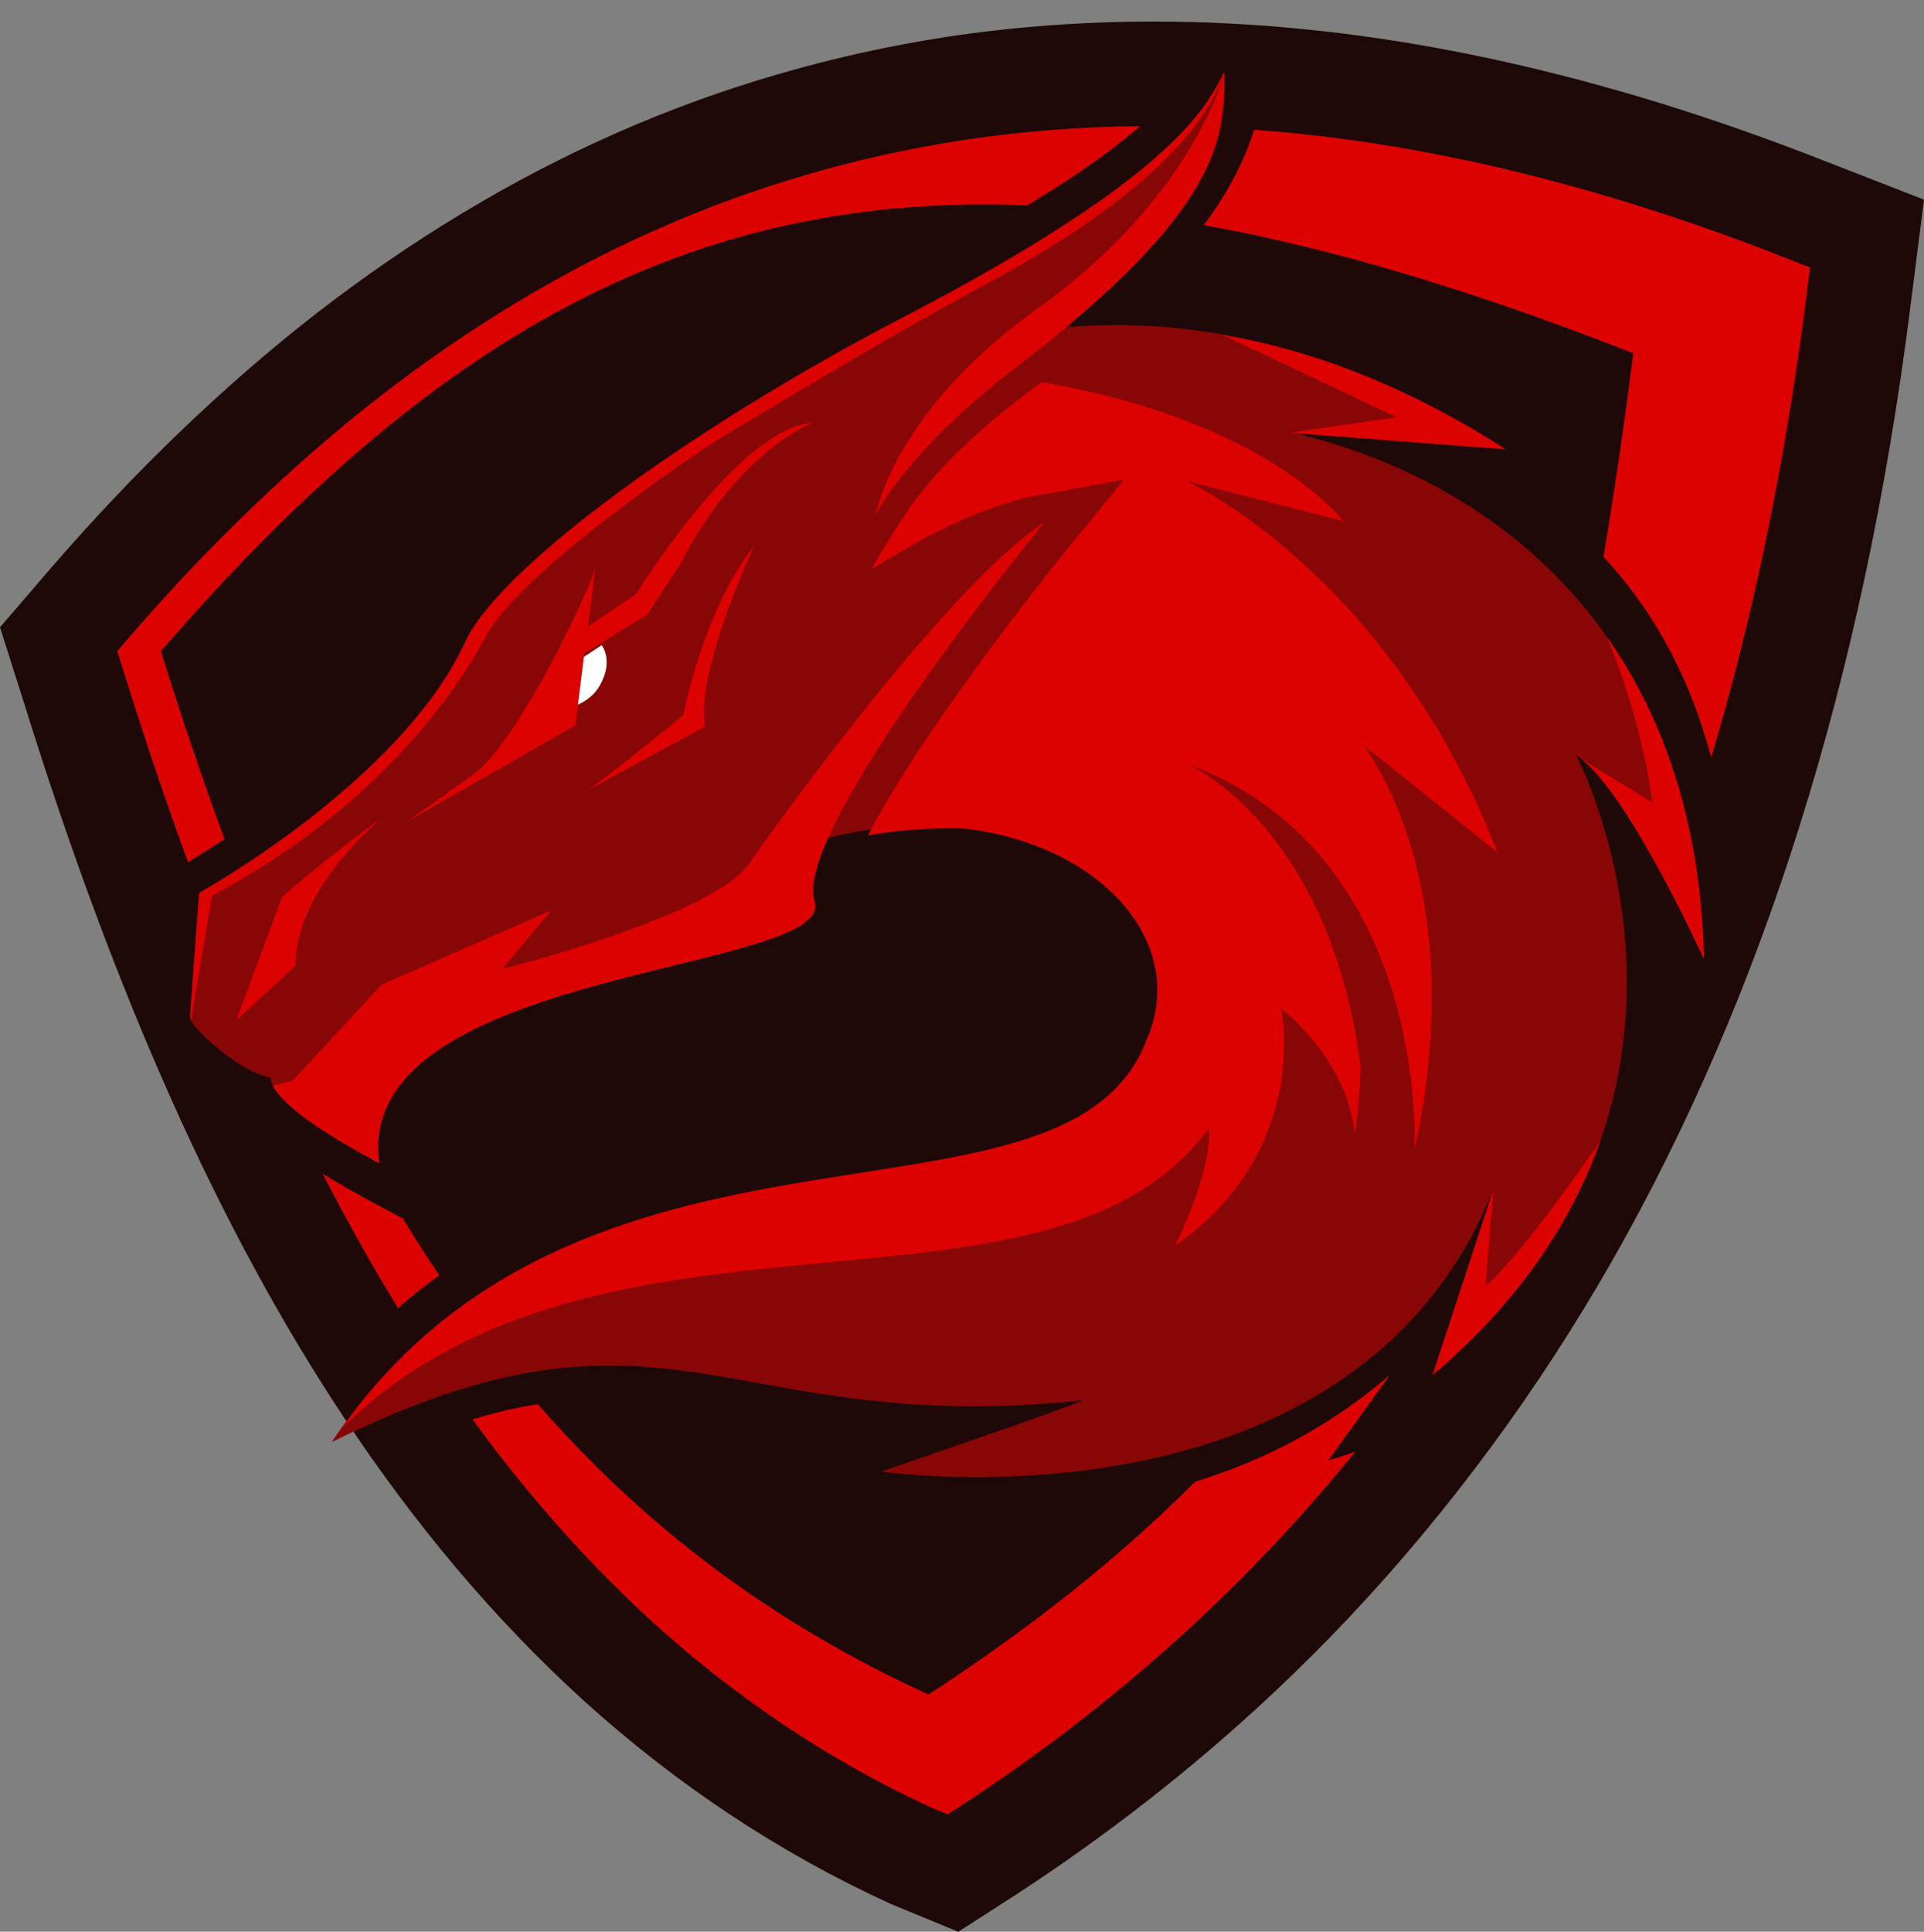 <?xml version="1.0" encoding="utf-8"?>
<!-- Generator: Adobe Illustrator 24.3.0, SVG Export Plug-In . SVG Version: 6.00 Build 0)  -->
<svg version="1.1" id="Layer_8" xmlns="http://www.w3.org/2000/svg" xmlns:xlink="http://www.w3.org/1999/xlink" x="0px" y="0px"
	 viewBox="0 0 214.249 215.08" enable-background="new 0 0 214.249 215.08" xml:space="preserve">
<rect x="0" y="0" width="214.249" height="215.08" fill="#808080" stroke="none"/>
<g>
	<path fill="#1E0808" d="M99.256,212.007l-0.205-0.093c-12.312-5.636-23.827-13.281-34.223-22.725
		c-9.683-8.828-18.595-19.369-26.509-31.341c-13.742-20.687-25.399-46.695-35.616-79.492L0,69.84l5.784-6.725
		c9.399-10.835,19.278-20.304,29.397-28.18c10.635-8.248,21.824-14.986,33.273-20.042c11.741-5.196,24.202-8.828,37.026-10.795
		c7.467-1.128,15.193-1.699,22.989-1.699c5.726,0,11.578,0.309,17.391,0.918c18.062,1.852,37.297,6.743,57.145,14.534l11.244,4.38
		l-1.566,12.32c-2.595,20.425-6.718,39.704-12.254,57.298c-5.473,17.452-12.498,33.767-20.879,48.48
		c-8.301,14.534-18.137,27.878-29.242,39.669c-10.775,11.449-23.192,21.805-36.904,30.777l-6.688,4.304L99.256,212.007z"/>
</g>
<g>
	<path fill="#890606" d="M175.512,84.081c0.084,0.168,10.637,20.253,2.678,42.985c-3.014,8.596-8.706,17.613-18.675,26.045
		l6.786-20.68c-0.715,1.72-1.468,3.356-2.262,4.908c-7.833,14.635-21.363,21.558-34.178,24.704
		c-16.497,4.024-31.743,1.799-31.743,1.799s20.48-7.002,22.237-7.838c0.126-0.042,0.168-0.084,0.084-0.084
		c-39.744,4.193-46.067-13.883-83.512,4.65c0.379-0.542,0.715-1.047,1.089-1.589c27.934-39.255,80.787-19.627,89.667-43.279
		c6.034-13.883-12.105-28.349-35.514-22.394c-1.341,2.978-1.967,5.45-1.468,6.96c2.515,8.012-51.596,7.339-48.498,29.228
		c0,0-12.478-6.707-12.021-9.516c-3.472-0.463-9.296-5.955-9.043-6.755v-0.247l0.168-2.183l0.836-11.405
		c0,0,22.615-12.457,29.691-28.055c0.168-0.379,0.379-0.715,0.589-1.094c5.445-8.89,26.635-23.778,48.035-34.888
		c31.58-16.397,34.136-24.199,35.851-27.387c0,6.46,0,13.672-17.713,28.476c5.276-0.463,11.179-0.337,17.586,0.8
		c9.469,1.631,20.064,5.45,31.411,12.704l-24.036-1.846c12.604,2.851,26.214,9.774,35.388,22.815
		c6.239,8.89,10.384,20.632,10.763,35.814c0,0-8.254-18.244-13.735-22.352C175.848,84.291,175.68,84.207,175.512,84.081z"/>
</g>
<g>
	<path fill="#FFFFFF" d="M64.192,73.68l2.804-1.846c0,0,1.384,1.678-0.205,4.487c-1.594,2.809-5.24,2.725-5.24,2.725L64.192,73.68z"
		/>
</g>
<g>
	<path fill="#DC0200" d="M44.863,135.669l-4.54-2.44c-0.1-0.06-2.04-1.11-4.39-2.55c2.7,5.27,5.5,10.25,8.38,14.95
		c1.47-1.28,3-2.5,4.6-3.63C47.533,139.939,46.183,137.829,44.863,135.669z"/>
	<path fill="#DC0200" d="M107.243,15.599c-11.77,1.8-23.2,5.12-34.09,9.94c-10.63,4.69-20.98,10.94-30.82,18.58
		c-9.59,7.46-18.89,16.39-27.73,26.58l-1.55,1.81l0.76,2.39c2.3,7.38,4.67,14.4,7.12,21.08c0.96-0.57,2.37-1.44,4.06-2.56
		c-2.46-6.68-4.81-13.65-7.08-20.91c30.13-34.82,58.65-51.17,96.51-49.66c3.08-1.86,5.83-3.66,8.23-5.4
		c1.58-1.16,3.01-2.3,4.32-3.41C120.243,14.099,113.653,14.629,107.243,15.599z"/>
	<path fill="#DC0200" d="M154.783,153.069c-6.77,5.86-14.23,9.61-21.7,11.9c-8.42,8.45-18.22,16.21-29.69,23.7
		c-17.57-8.04-31.73-18.83-43.5-32.33c-2.34,0.36-4.76,0.92-7.28,1.69c6.22,8.53,12.94,16.07,20.04,22.55
		c9.46,8.59,19.98,15.6,31.24,20.76l1.64,0.67l1.5-0.97c12.82-8.38,24.55-18.12,34.81-29.02c3.13-3.33,6.16-6.8,9.08-10.39
		c-1.88,0.68-3.01,0.96-3.01,0.96L154.783,153.069z"/>
	<path fill="#DC0200" d="M198.753,28.679c-18.8-7.38-36.98-12.03-54.11-13.79c-1.67-0.17-3.33-0.32-4.99-0.44
		c-0.97,3.14-2.7,6.7-5.6,10.61c14.42,2.59,30.2,7.36,47.82,14.27c-0.75,5.94-1.56,11.65-2.42,17.13c0,0.04-0.01,0.08-0.02,0.11
		c-0.28,1.84-0.58,3.64-0.88,5.43c6.26,6.7,9.94,14.54,12,22.36c4.71-15.82,8.28-33.07,10.59-51.27l0.42-3.31L198.753,28.679z"/>
	<path fill="#DC0200" d="M151.765,82.907c0,0,12.315,15.14,5.739,45.162c0,0,1.841-33-25.298-43.027c0,0,15.913,6.881,19.306,33.805
		c0,0-0.168,4.861-0.668,7.296c-0.589-5.871-4.482-10.779-8.17-13.883c0,0,3.393,15.808-11.81,26.419
		c0.042-0.126,4.066-8.049,3.772-13.125c-17.549,24.325-67.683,4.908-96.58,33.468c27.934-39.255,80.787-19.627,89.667-43.279
		c4.65-10.653-4.94-21.642-20.227-23.489c-3.435-0.121-7.039,0.084-10.847,0.758c1.715-3.314,4.482-7.928,9.006-14.383
		c6.576-9.395,13.483-17.907,14.277-18.833l5.24-6.413l-8.086,1.51c-9.422,1.215-19.391,8.259-20.017,8.428
		c0,0,2.972-5.245,5.318-8.259c2.678-3.483,7.328-7.97,13.567-12.499c11.642,1.889,25.84,6.707,33.715,15.477l-17.549-4.487
		c0,0,22.489,10.19,34.636,41.348L151.765,82.907z M167.636,50.029c-11.347-7.296-21.942-11.074-31.411-12.71l19.306,9.143
		l-11.931,1.72L167.636,50.029z M90.7,100.352c-2.509-7.97,25.382-41.938,25.593-42.19C104.73,65.71,83.582,95.906,83.582,95.906
		c-3.561,5.955-27.681,11.994-27.681,11.994l5.487-6.544l-18.933,8.307l-9.843,10.653l-2.262,0.542
		c1.594,2.851,6.955,5.997,11.894,8.68C39.104,107.69,93.214,108.364,90.7,100.352z M70.809,66.173l-5.318,3.567l0.794-6.46
		c-0.836,2.767-7.917,17.907-12.941,22.437c-0.542,0.505-8.001,5.745-8.001,5.745l18.723-10.695l1.005-8.049l6.997-4.277
		l3.725-5.708c6.45-12.578,14.661-15.64,14.661-15.64C82.241,47.598,70.809,66.173,70.809,66.173z M42.581,91.04
		c-5.987,4.235-11.184,8.848-11.184,8.848l-5.066,13.672l6.576-6.039C32.865,98.758,42.581,91.04,42.581,91.04z M65.449,87.979
		l-0.673,0.379C64.86,88.357,65.112,88.189,65.449,87.979z M76.086,79.635c0,0-8.207,6.707-10.637,8.343l13.067-7.086
		c-1.173-5.871,5.445-20.085,5.445-20.085C78.306,67.936,76.086,79.635,76.086,79.635z M54.054,70.913
		c4.024-7.591,25.172-21.516,25.172-21.516s18.933-11.531,30.07-17.486c21.153-11.279,25.798-19.917,27.055-23.904
		c-1.757,3.188-4.272,10.989-35.851,27.387c-21.4,11.11-42.59,25.998-48.035,34.888c-0.21,0.379-0.421,0.715-0.589,1.094
		c-7.118,15.598-29.691,28.055-29.691,28.055l-0.836,11.405l-0.168,2.183l0.084,0.584l2.346-13.883
		C40.529,90.788,50.035,78.504,54.054,70.913z M115.498,34.383C102.72,43.526,98.533,52.88,97.486,57.367
		c0.505-1.005,1.257-2.183,2.304-3.567c2.43-3.146,6.365-7.549,13.32-12.873c23.241-17.823,23.241-25.751,23.241-32.837
		C136.267,8.259,133,21.847,115.498,34.383z M165.416,143.21l0.884-10.779l-6.786,20.68c9.927-8.433,15.619-17.449,18.675-26.045
		C173.292,134.067,168.767,140.19,165.416,143.21z M176.017,84.459c5.482,4.151,13.735,22.352,13.735,22.352
		c-0.337-15.224-4.524-26.924-10.763-35.814c2.509,6.208,4.187,12.326,5.024,18.365l-8.038-4.945L176.017,84.459z"/>
</g>
</svg>
